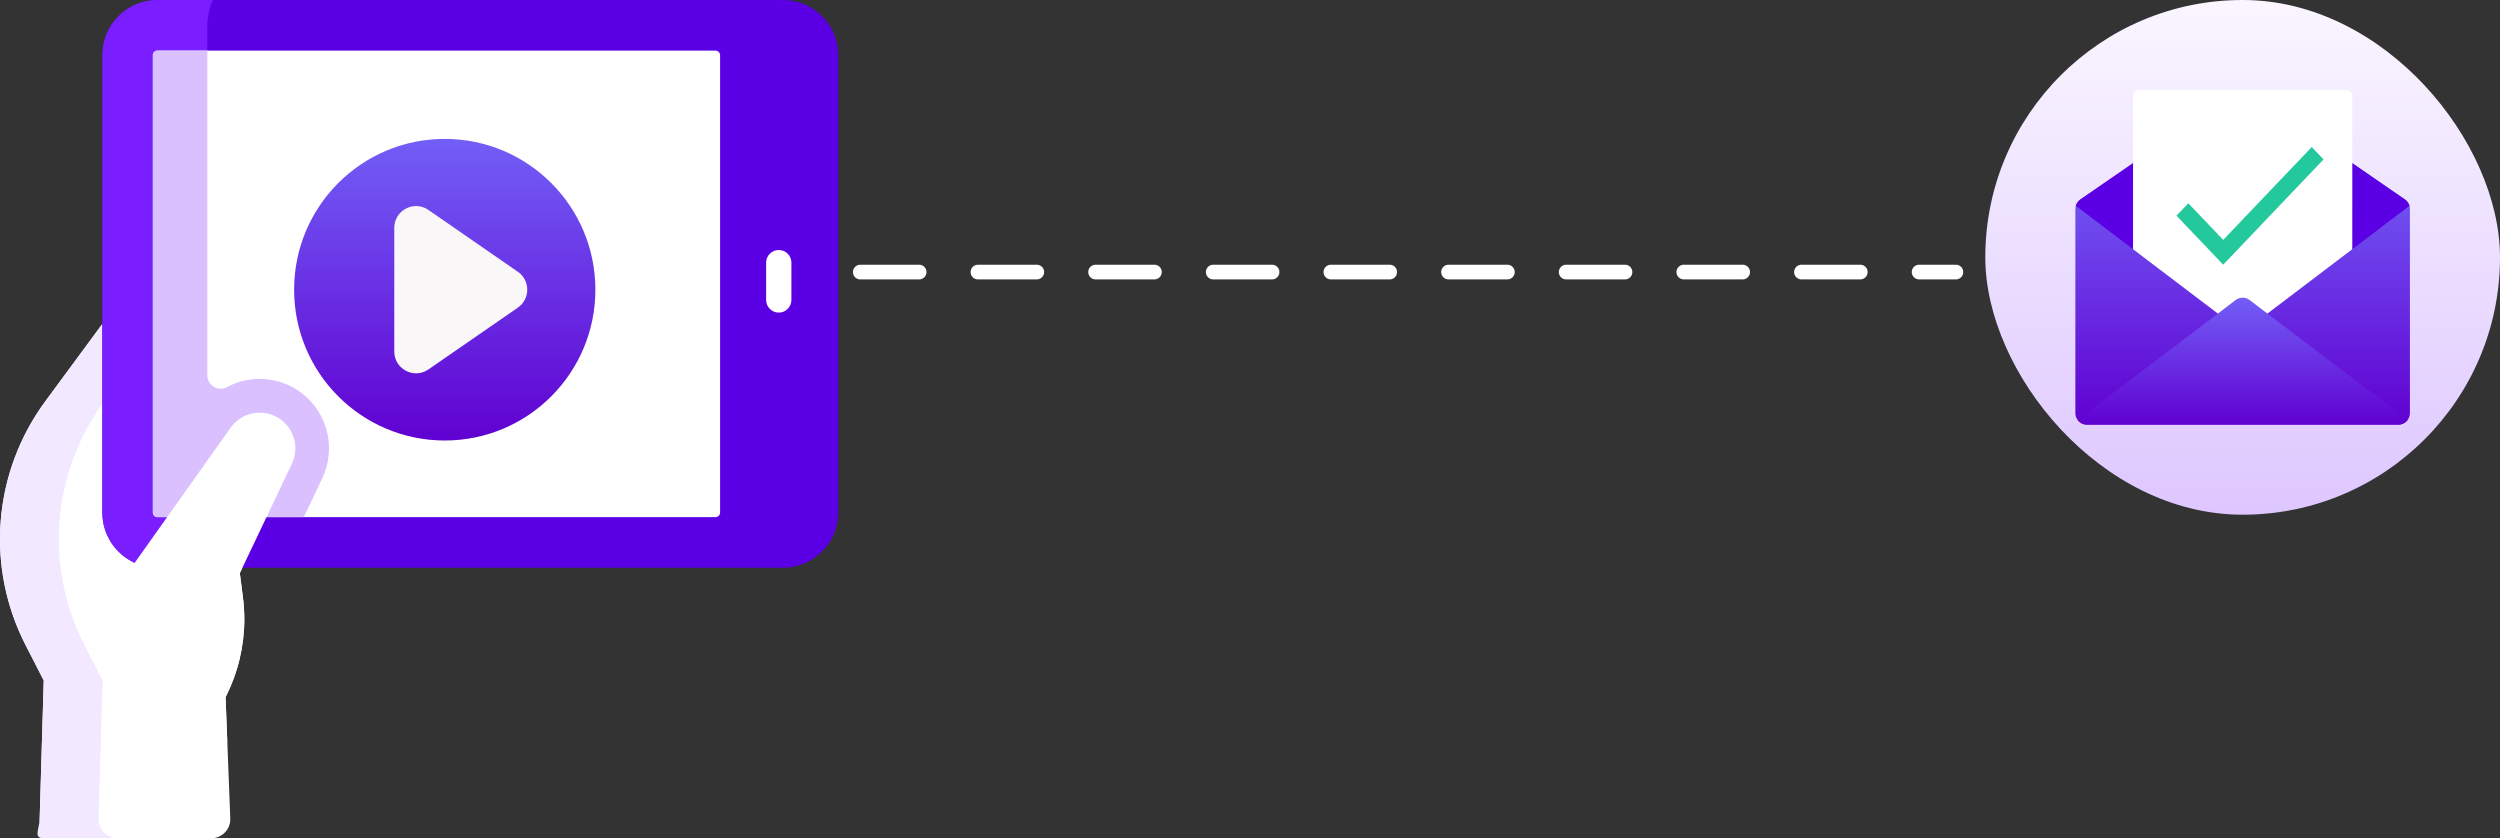 <svg xmlns="http://www.w3.org/2000/svg" width="170" height="57" fill="none" viewBox="0 0 170 57">
<rect x="0" y="0" width="170" height="57" fill="#333333" stroke="none"/>
<defs>
        <linearGradient id="paint0_linear" x1="152.5" x2="152.5" y1="0" y2="35" gradientUnits="userSpaceOnUse">
            <stop stop-color="#FAF6FF"/>
            <stop offset="1" stop-color="#DEC7FF"/>
        </linearGradient>
        <linearGradient id="paint1_linear" x1="152.5" x2="152.5" y1="11.095" y2="28.875" gradientUnits="userSpaceOnUse">
            <stop stop-color="#725EF6"/>
            <stop offset="1" stop-color="#6001D1"/>
        </linearGradient>
        <linearGradient id="paint2_linear" x1="152.5" x2="152.5" y1="20.245" y2="28.875" gradientUnits="userSpaceOnUse">
            <stop stop-color="#725EF6"/>
            <stop offset="1" stop-color="#6001D1"/>
        </linearGradient>
        <linearGradient id="paint3_linear" x1="30.243" x2="30.243" y1="9.445" y2="29.954" gradientUnits="userSpaceOnUse">
            <stop stop-color="#725EF6"/>
            <stop offset="1" stop-color="#6001D1"/>
        </linearGradient>
        <clipPath id="clip0">
            <path fill="#fff" d="M0 0H22.75V22.75H0z" transform="translate(141.125 6.125)"/>
        </clipPath>
    </defs>
    <rect width="35" height="35" x="135" fill="url(#paint0_linear)" rx="17.5"/>
    <g clip-path="url(#clip0)">
        <path fill="url(#paint1_linear)" d="M163.844 13.993c-.051-.173-.159-.323-.306-.427l-3.585-2.471h-14.906l-3.585 2.47c-.147.105-.255.255-.306.428-.02.072-.03.146-.031.22v13.878c-.001.168.054.333.157.466.146.2.38.318.628.318h21.181c.247 0 .481-.118.627-.318.103-.133.159-.298.157-.466V14.213c0-.074-.011-.148-.031-.22z"/>
        <path fill="#5B00E4" d="M163.844 13.993l-3.891 2.954v-5.852l3.585 2.47c.147.105.255.255.306.428zM145.047 11.095v5.852l-3.891-2.954c.051-.173.159-.323.306-.427l3.585-2.471z"/>
        <path fill="url(#paint2_linear)" d="M163.718 28.557c-.147.2-.38.318-.628.318h-21.181c-.248 0-.481-.118-.627-.318l9.535-7.233 1.208-.918c.28-.215.67-.215.949 0l1.209.918 9.535 7.233z"/>
        <path fill="#fff" d="M159.953 6.517v10.43l-5.77 4.377-1.208-.918c-.28-.215-.67-.215-.95 0l-1.208.918-5.77-4.377V6.517c0-.216.176-.392.393-.392h14.12c.217 0 .393.176.393.392z"/>
        <path fill="#23C99D" d="M151.178 16.312l-2.371-2.488-.807.841L151.178 18 158 10.841l-.802-.841-6.02 6.312z"/>
    </g>
    <path fill="#fff" d="M16.945 28.166c.232-.07.474-.108.718-.108.507 0 1.018.159 1.455.488.923.694 1.229 1.943.733 2.985l-3.543 7.442.21 1.648c.065.495.096.991.096 1.486 0 1.835-.434 3.65-1.275 5.296l.32 8.252c.029.734-.558 1.345-1.292 1.345H3.99c-.729 0-1.314-.603-1.293-1.333l.277-9.395-1.233-2.404c-2.735-5.33-2.217-11.752 1.336-16.574l3.882-5.268 3.86-5.227 6.126 11.367z"/>
    <path fill="#F2E8FF" d="M6.7 55.667l.277-9.395-1.234-2.404C3.01 38.538 3.526 32.116 7.08 27.294l3.882-5.268 1.545-2.094L10.82 16.8l-3.86 5.227-3.882 5.268c-3.553 4.822-4.07 11.243-1.336 16.574l1.233 2.404-.277 9.395c-.021.73-.452 1.333.277 1.333h5.019c-.73 0-1.315-.603-1.293-1.333z"/>
    <path fill="#5B00E4" d="M57 3.75v31.105c0 2.071-1.678 3.75-3.746 3.75H10.97l-1.81-.334c-1.298-.59-2.2-1.897-2.2-3.416V3.75C6.96 1.679 8.638 0 10.706 0h42.548C55.323 0 57 1.678 57 3.75z"/>
    <path fill="#7A1DFF" d="M14.098 36.145V1.8c0-.645.134-1.255.372-1.8h-3.764C8.638 0 6.96 1.68 6.96 3.75v31.105c0 1.519.902 2.827 2.2 3.416l1.81.334h3.862c-.46-.688-.734-1.538-.734-2.46z"/>
    <path fill="#fff" d="M48.967 3.75v31.105c0 .172-.139.31-.31.31H10.704c-.17 0-.31-.138-.31-.31V3.75c0-.172.14-.311.31-.311h37.951c.172 0 .31.139.31.31z"/>
    <path fill="#DAC0FF" d="M20.494 26.712c-.823-.62-1.802-.947-2.83-.947-.47 0-.937.07-1.397.21-.294.092-.575.21-.841.353-.6.323-1.328-.125-1.328-.807V3.44h-3.393c-.17 0-.31.139-.31.31v31.105c0 .172.14.31.31.31h9.953l1.261-2.648c.96-2.019.362-4.46-1.425-5.805z"/>
    <path fill="#fff" d="M52.956 21.258c-.474 0-.859-.385-.859-.86V17.86c0-.475.385-.86.859-.86s.859.385.859.86v2.538c0 .475-.385.86-.859.86zM19.118 28.546c-.437-.329-.948-.487-1.455-.487-.244 0-.486.037-.718.108-.491.152-.94.46-1.26.914L7.813 40.167l-2.117 2.565 3.383 7.724h6.378l-.119-3.052c.84-1.646 1.275-3.462 1.275-5.296 0-.495-.031-.992-.095-1.486l-.21-1.648 3.542-7.442c.496-1.042.19-2.29-.733-2.986z"/>
    <path fill="url(#paint3_linear)" d="M30.243 29.954c5.657 0 10.243-4.59 10.243-10.254S35.9 9.445 30.243 9.445 20 14.036 20 19.7c0 5.663 4.586 10.254 10.243 10.254z"/>
    <path fill="#F9F7F8" d="M26.811 23.903v-8.407c0-1.195 1.34-1.899 2.321-1.22l6.082 4.204c.853.589.853 1.85 0 2.439l-6.082 4.203c-.982.679-2.321-.025-2.321-1.22z"/>
    <path stroke="#fff" stroke-dasharray="4 4" stroke-linecap="round" d="M58.5 18.5H133"/>
</svg>
